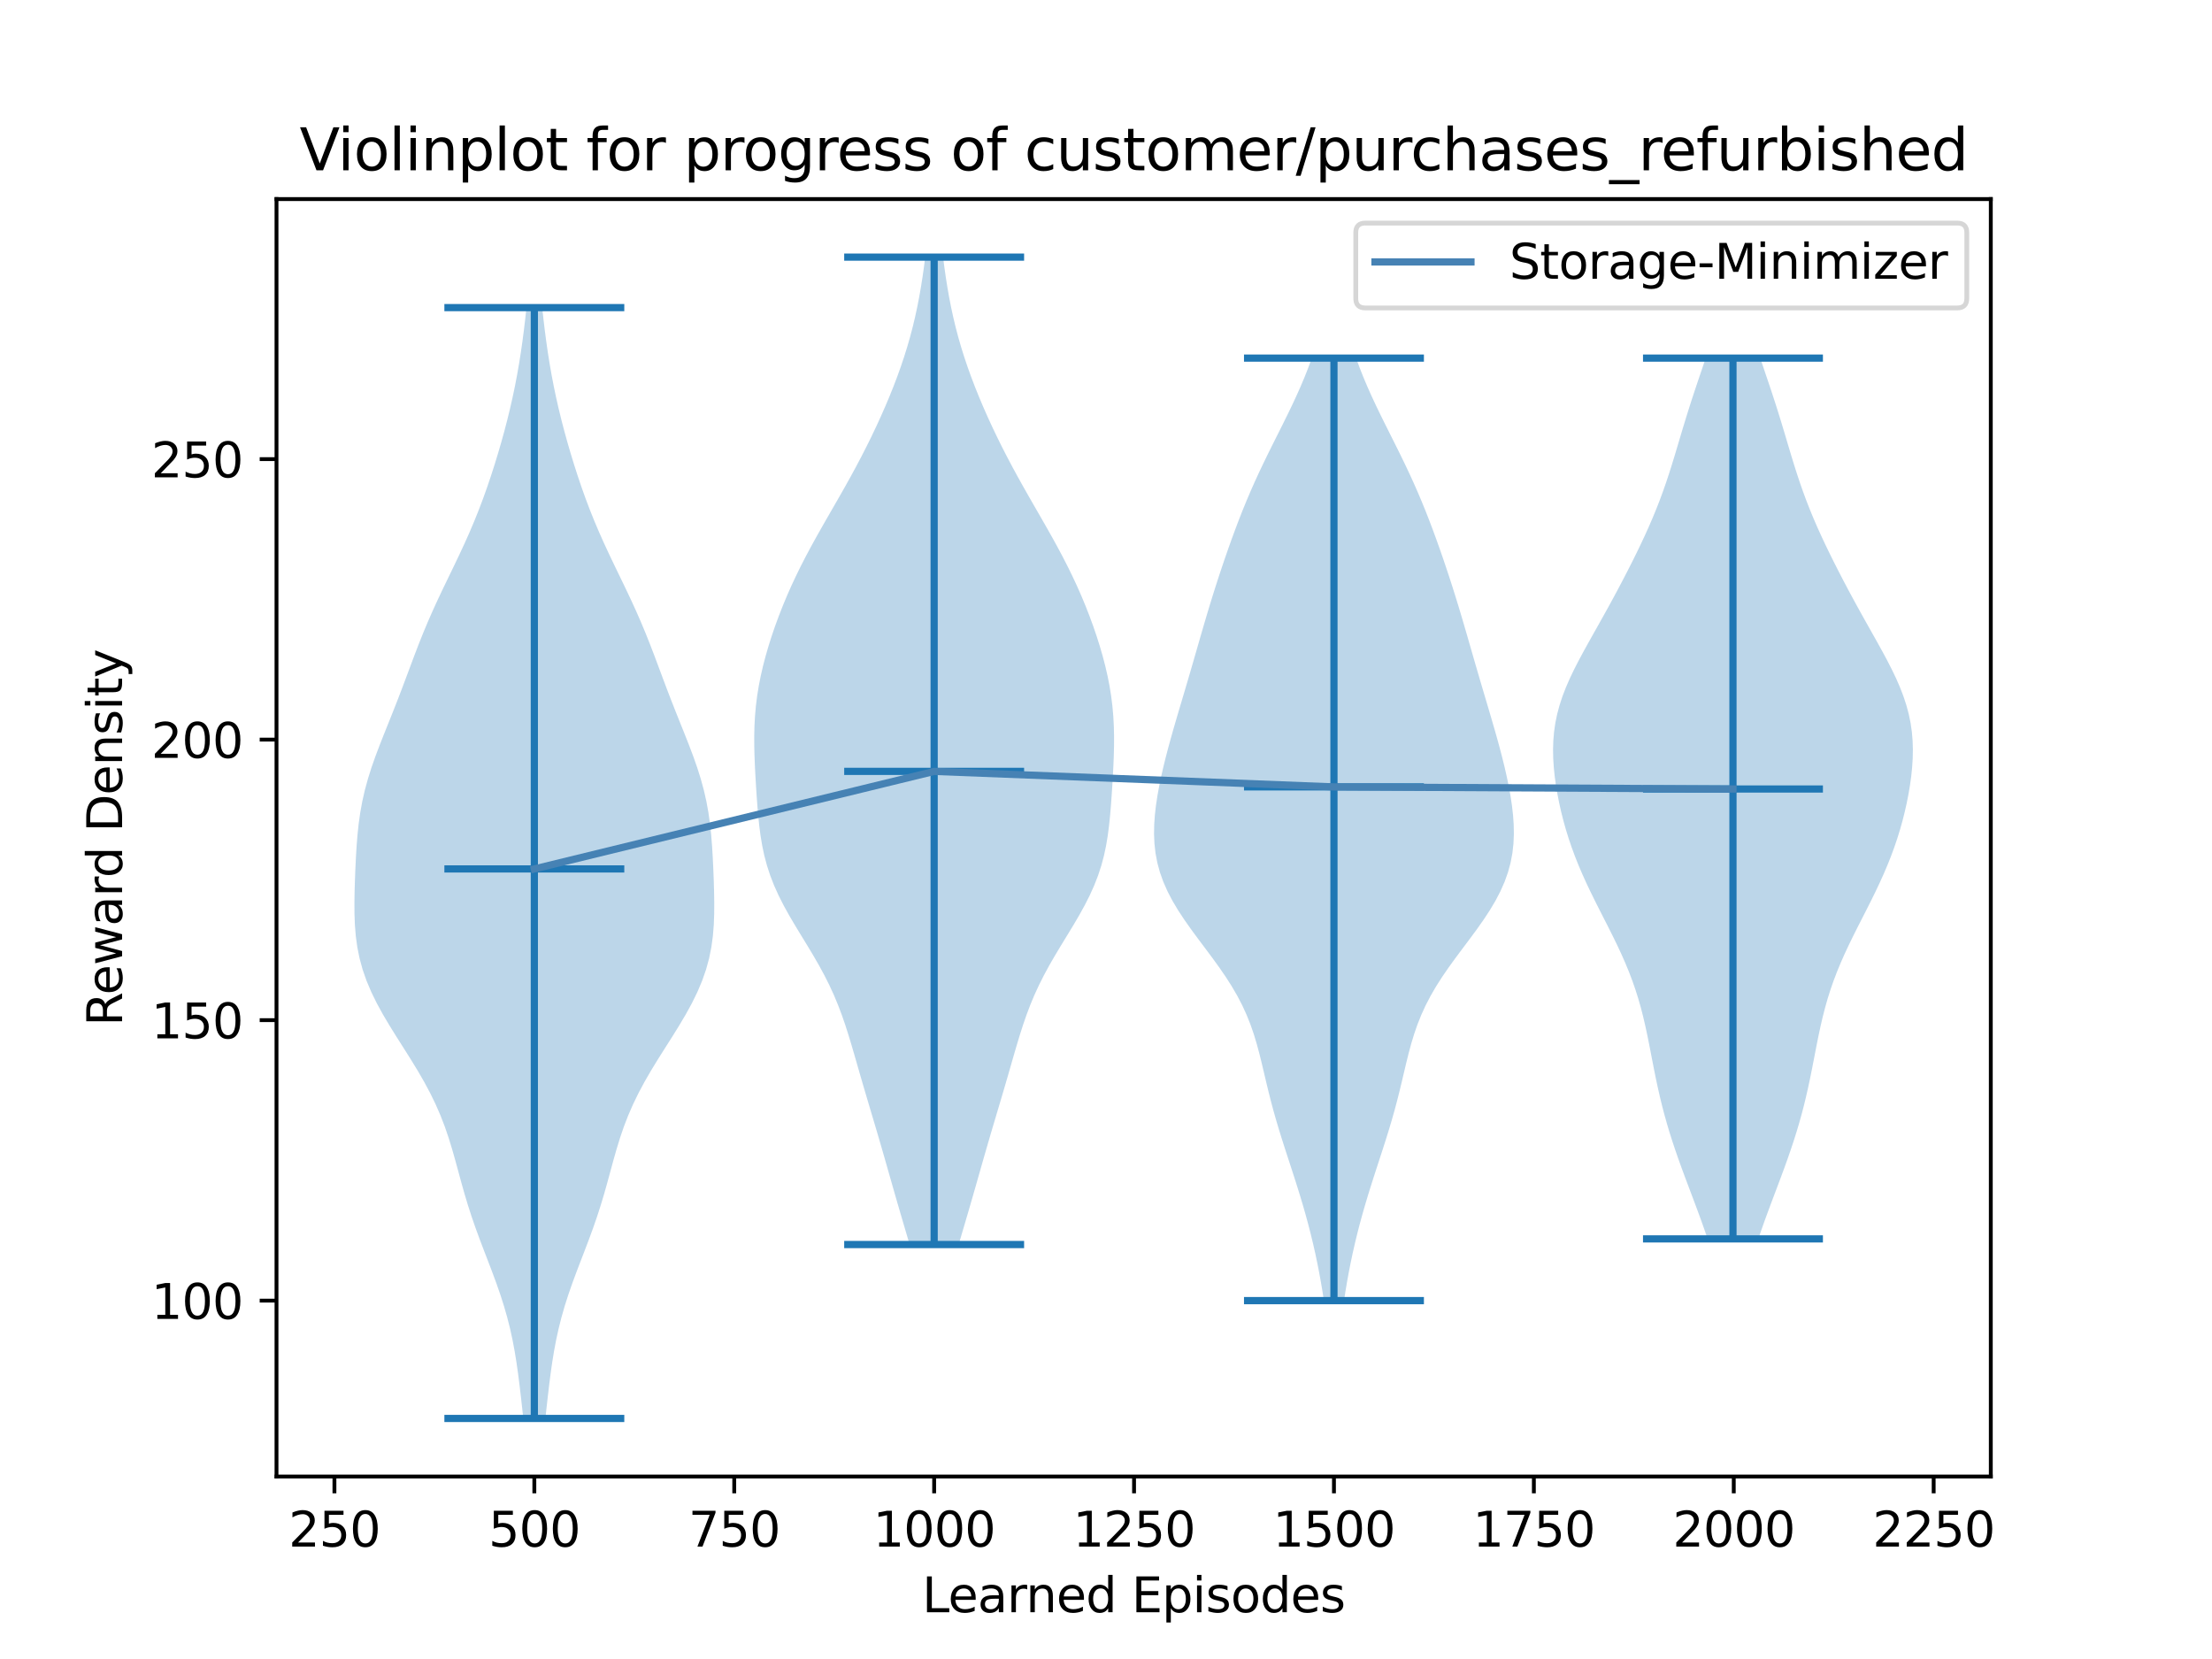 <?xml version="1.0" encoding="utf-8" standalone="no"?>
<!DOCTYPE svg PUBLIC "-//W3C//DTD SVG 1.1//EN"
  "http://www.w3.org/Graphics/SVG/1.1/DTD/svg11.dtd">
<svg xmlns:xlink="http://www.w3.org/1999/xlink" width="460.8pt" height="345.6pt" viewBox="0 0 460.8 345.6" xmlns="http://www.w3.org/2000/svg" version="1.1">
 <defs>
  <style type="text/css">*{stroke-linejoin: round; stroke-linecap: butt}</style>
 </defs>
 <g id="figure_1">
  <g id="patch_1">
   <path d="M 0 345.6 
L 460.8 345.6 
L 460.8 0 
L 0 0 
z
" style="fill: #ffffff"/>
  </g>
  <g id="axes_1">
   <g id="patch_2">
    <path d="M 57.6 307.584 
L 414.72 307.584 
L 414.72 41.472 
L 57.6 41.472 
z
" style="fill: #ffffff"/>
   </g>
   <g id="PolyCollection_1">
    <path d="M 113.614 295.488 
L 109.011 295.488 
L 108.756 293.151 
L 108.495 290.813 
L 108.22 288.476 
L 107.921 286.138 
L 107.589 283.801 
L 107.209 281.464 
L 106.769 279.126 
L 106.258 276.789 
L 105.668 274.451 
L 104.999 272.114 
L 104.254 269.777 
L 103.443 267.439 
L 102.581 265.102 
L 101.689 262.765 
L 100.788 260.427 
L 99.9 258.09 
L 99.046 255.752 
L 98.237 253.415 
L 97.483 251.078 
L 96.78 248.74 
L 96.119 246.403 
L 95.483 244.065 
L 94.847 241.728 
L 94.184 239.391 
L 93.465 237.053 
L 92.666 234.716 
L 91.764 232.378 
L 90.747 230.041 
L 89.61 227.704 
L 88.358 225.366 
L 87.006 223.029 
L 85.577 220.691 
L 84.103 218.354 
L 82.62 216.017 
L 81.166 213.679 
L 79.78 211.342 
L 78.498 209.005 
L 77.351 206.667 
L 76.363 204.33 
L 75.547 201.992 
L 74.907 199.655 
L 74.435 197.318 
L 74.118 194.98 
L 73.929 192.643 
L 73.844 190.305 
L 73.833 187.968 
L 73.871 185.631 
L 73.941 183.293 
L 74.033 180.956 
L 74.145 178.618 
L 74.286 176.281 
L 74.471 173.944 
L 74.719 171.606 
L 75.048 169.269 
L 75.473 166.931 
L 76.004 164.594 
L 76.642 162.257 
L 77.378 159.919 
L 78.198 157.582 
L 79.081 155.245 
L 80.002 152.907 
L 80.94 150.57 
L 81.875 148.232 
L 82.795 145.895 
L 83.693 143.558 
L 84.573 141.22 
L 85.445 138.883 
L 86.321 136.545 
L 87.219 134.208 
L 88.151 131.871 
L 89.128 129.533 
L 90.153 127.196 
L 91.225 124.858 
L 92.332 122.521 
L 93.46 120.184 
L 94.592 117.846 
L 95.708 115.509 
L 96.794 113.171 
L 97.835 110.834 
L 98.826 108.497 
L 99.763 106.159 
L 100.647 103.822 
L 101.483 101.485 
L 102.274 99.147 
L 103.025 96.81 
L 103.741 94.472 
L 104.422 92.135 
L 105.068 89.798 
L 105.678 87.46 
L 106.249 85.123 
L 106.78 82.785 
L 107.27 80.448 
L 107.718 78.111 
L 108.127 75.773 
L 108.498 73.436 
L 108.835 71.098 
L 109.14 68.761 
L 109.418 66.424 
L 109.671 64.086 
L 112.953 64.086 
L 112.953 64.086 
L 113.206 66.424 
L 113.484 68.761 
L 113.79 71.098 
L 114.126 73.436 
L 114.497 75.773 
L 114.906 78.111 
L 115.355 80.448 
L 115.844 82.785 
L 116.375 85.123 
L 116.947 87.46 
L 117.556 89.798 
L 118.202 92.135 
L 118.883 94.472 
L 119.599 96.81 
L 120.35 99.147 
L 121.142 101.485 
L 121.977 103.822 
L 122.861 106.159 
L 123.798 108.497 
L 124.789 110.834 
L 125.831 113.171 
L 126.916 115.509 
L 128.033 117.846 
L 129.164 120.184 
L 130.292 122.521 
L 131.4 124.858 
L 132.471 127.196 
L 133.496 129.533 
L 134.473 131.871 
L 135.405 134.208 
L 136.303 136.545 
L 137.179 138.883 
L 138.051 141.22 
L 138.931 143.558 
L 139.83 145.895 
L 140.749 148.232 
L 141.684 150.57 
L 142.622 152.907 
L 143.543 155.245 
L 144.426 157.582 
L 145.246 159.919 
L 145.982 162.257 
L 146.62 164.594 
L 147.151 166.931 
L 147.576 169.269 
L 147.905 171.606 
L 148.153 173.944 
L 148.338 176.281 
L 148.479 178.618 
L 148.591 180.956 
L 148.683 183.293 
L 148.753 185.631 
L 148.791 187.968 
L 148.78 190.305 
L 148.695 192.643 
L 148.507 194.98 
L 148.189 197.318 
L 147.718 199.655 
L 147.077 201.992 
L 146.261 204.33 
L 145.273 206.667 
L 144.126 209.005 
L 142.844 211.342 
L 141.458 213.679 
L 140.004 216.017 
L 138.521 218.354 
L 137.047 220.691 
L 135.618 223.029 
L 134.266 225.366 
L 133.014 227.704 
L 131.877 230.041 
L 130.86 232.378 
L 129.958 234.716 
L 129.159 237.053 
L 128.441 239.391 
L 127.778 241.728 
L 127.142 244.065 
L 126.505 246.403 
L 125.844 248.74 
L 125.142 251.078 
L 124.387 253.415 
L 123.579 255.752 
L 122.724 258.09 
L 121.836 260.427 
L 120.936 262.765 
L 120.043 265.102 
L 119.181 267.439 
L 118.37 269.777 
L 117.625 272.114 
L 116.956 274.451 
L 116.367 276.789 
L 115.856 279.126 
L 115.415 281.464 
L 115.035 283.801 
L 114.703 286.138 
L 114.405 288.476 
L 114.13 290.813 
L 113.868 293.151 
L 113.614 295.488 
z
" clip-path="url(#p239e9bfd8e)" style="fill: #1f77b4; fill-opacity: 0.3"/>
   </g>
   <g id="PolyCollection_2">
    <path d="M 199.712 259.258 
L 189.487 259.258 
L 188.88 257.181 
L 188.268 255.103 
L 187.657 253.025 
L 187.051 250.948 
L 186.451 248.87 
L 185.856 246.792 
L 185.265 244.715 
L 184.673 242.637 
L 184.078 240.559 
L 183.478 238.482 
L 182.871 236.404 
L 182.257 234.326 
L 181.639 232.249 
L 181.02 230.171 
L 180.404 228.093 
L 179.794 226.016 
L 179.19 223.938 
L 178.592 221.86 
L 177.994 219.782 
L 177.387 217.705 
L 176.759 215.627 
L 176.094 213.549 
L 175.377 211.472 
L 174.592 209.394 
L 173.727 207.316 
L 172.773 205.239 
L 171.729 203.161 
L 170.601 201.083 
L 169.402 199.006 
L 168.154 196.928 
L 166.883 194.85 
L 165.622 192.773 
L 164.4 190.695 
L 163.25 188.617 
L 162.197 186.54 
L 161.26 184.462 
L 160.451 182.384 
L 159.773 180.307 
L 159.219 178.229 
L 158.779 176.151 
L 158.434 174.074 
L 158.164 171.996 
L 157.95 169.918 
L 157.774 167.84 
L 157.623 165.763 
L 157.487 163.685 
L 157.365 161.607 
L 157.259 159.53 
L 157.176 157.452 
L 157.126 155.374 
L 157.12 153.297 
L 157.169 151.219 
L 157.283 149.141 
L 157.467 147.064 
L 157.727 144.986 
L 158.062 142.908 
L 158.47 140.831 
L 158.948 138.753 
L 159.491 136.675 
L 160.093 134.598 
L 160.751 132.52 
L 161.461 130.442 
L 162.223 128.365 
L 163.035 126.287 
L 163.898 124.209 
L 164.813 122.131 
L 165.781 120.054 
L 166.799 117.976 
L 167.866 115.898 
L 168.976 113.821 
L 170.122 111.743 
L 171.295 109.665 
L 172.485 107.588 
L 173.681 105.51 
L 174.873 103.432 
L 176.052 101.355 
L 177.209 99.277 
L 178.338 97.199 
L 179.435 95.122 
L 180.498 93.044 
L 181.526 90.966 
L 182.516 88.889 
L 183.47 86.811 
L 184.387 84.733 
L 185.264 82.656 
L 186.1 80.578 
L 186.894 78.5 
L 187.641 76.422 
L 188.34 74.345 
L 188.989 72.267 
L 189.587 70.189 
L 190.133 68.112 
L 190.63 66.034 
L 191.079 63.956 
L 191.484 61.879 
L 191.849 59.801 
L 192.177 57.723 
L 192.473 55.646 
L 192.74 53.568 
L 196.459 53.568 
L 196.459 53.568 
L 196.727 55.646 
L 197.022 57.723 
L 197.351 59.801 
L 197.715 61.879 
L 198.12 63.956 
L 198.569 66.034 
L 199.066 68.112 
L 199.612 70.189 
L 200.21 72.267 
L 200.859 74.345 
L 201.558 76.422 
L 202.306 78.5 
L 203.099 80.578 
L 203.935 82.656 
L 204.812 84.733 
L 205.729 86.811 
L 206.683 88.889 
L 207.674 90.966 
L 208.701 93.044 
L 209.764 95.122 
L 210.861 97.199 
L 211.991 99.277 
L 213.148 101.355 
L 214.326 103.432 
L 215.518 105.51 
L 216.714 107.588 
L 217.904 109.665 
L 219.078 111.743 
L 220.223 113.821 
L 221.333 115.898 
L 222.4 117.976 
L 223.418 120.054 
L 224.386 122.131 
L 225.301 124.209 
L 226.164 126.287 
L 226.976 128.365 
L 227.738 130.442 
L 228.448 132.52 
L 229.106 134.598 
L 229.708 136.675 
L 230.251 138.753 
L 230.729 140.831 
L 231.137 142.908 
L 231.472 144.986 
L 231.732 147.064 
L 231.917 149.141 
L 232.03 151.219 
L 232.079 153.297 
L 232.073 155.374 
L 232.023 157.452 
L 231.94 159.53 
L 231.834 161.607 
L 231.712 163.685 
L 231.576 165.763 
L 231.425 167.84 
L 231.249 169.918 
L 231.035 171.996 
L 230.765 174.074 
L 230.42 176.151 
L 229.98 178.229 
L 229.427 180.307 
L 228.748 182.384 
L 227.939 184.462 
L 227.002 186.54 
L 225.949 188.617 
L 224.799 190.695 
L 223.578 192.773 
L 222.316 194.85 
L 221.045 196.928 
L 219.797 199.006 
L 218.598 201.083 
L 217.47 203.161 
L 216.426 205.239 
L 215.472 207.316 
L 214.607 209.394 
L 213.822 211.472 
L 213.105 213.549 
L 212.441 215.627 
L 211.812 217.705 
L 211.205 219.782 
L 210.607 221.86 
L 210.009 223.938 
L 209.406 226.016 
L 208.795 228.093 
L 208.179 230.171 
L 207.56 232.249 
L 206.942 234.326 
L 206.328 236.404 
L 205.721 238.482 
L 205.121 240.559 
L 204.526 242.637 
L 203.934 244.715 
L 203.343 246.792 
L 202.748 248.87 
L 202.148 250.948 
L 201.542 253.025 
L 200.931 255.103 
L 200.319 257.181 
L 199.712 259.258 
z
" clip-path="url(#p239e9bfd8e)" style="fill: #1f77b4; fill-opacity: 0.3"/>
   </g>
   <g id="PolyCollection_3">
    <path d="M 279.982 270.945 
L 275.792 270.945 
L 275.485 268.962 
L 275.15 266.979 
L 274.788 264.996 
L 274.398 263.012 
L 273.978 261.029 
L 273.528 259.046 
L 273.047 257.063 
L 272.537 255.079 
L 271.997 253.096 
L 271.43 251.113 
L 270.838 249.13 
L 270.223 247.146 
L 269.592 245.163 
L 268.949 243.18 
L 268.302 241.197 
L 267.658 239.214 
L 267.024 237.23 
L 266.41 235.247 
L 265.82 233.264 
L 265.259 231.281 
L 264.73 229.297 
L 264.229 227.314 
L 263.751 225.331 
L 263.284 223.348 
L 262.813 221.364 
L 262.32 219.381 
L 261.784 217.398 
L 261.183 215.415 
L 260.496 213.431 
L 259.706 211.448 
L 258.8 209.465 
L 257.77 207.482 
L 256.619 205.498 
L 255.353 203.515 
L 253.991 201.532 
L 252.556 199.549 
L 251.077 197.565 
L 249.59 195.582 
L 248.128 193.599 
L 246.729 191.616 
L 245.425 189.633 
L 244.244 187.649 
L 243.209 185.666 
L 242.334 183.683 
L 241.629 181.7 
L 241.091 179.716 
L 240.717 177.733 
L 240.494 175.75 
L 240.408 173.767 
L 240.442 171.783 
L 240.58 169.8 
L 240.805 167.817 
L 241.103 165.834 
L 241.461 163.85 
L 241.871 161.867 
L 242.322 159.884 
L 242.809 157.901 
L 243.326 155.917 
L 243.867 153.934 
L 244.428 151.951 
L 245.003 149.968 
L 245.587 147.984 
L 246.175 146.001 
L 246.764 144.018 
L 247.35 142.035 
L 247.931 140.051 
L 248.508 138.068 
L 249.08 136.085 
L 249.651 134.102 
L 250.223 132.119 
L 250.801 130.135 
L 251.386 128.152 
L 251.983 126.169 
L 252.594 124.186 
L 253.219 122.202 
L 253.86 120.219 
L 254.517 118.236 
L 255.19 116.253 
L 255.88 114.269 
L 256.588 112.286 
L 257.317 110.303 
L 258.069 108.32 
L 258.848 106.336 
L 259.658 104.353 
L 260.501 102.37 
L 261.377 100.387 
L 262.288 98.403 
L 263.229 96.42 
L 264.196 94.437 
L 265.181 92.454 
L 266.176 90.47 
L 267.169 88.487 
L 268.151 86.504 
L 269.11 84.521 
L 270.037 82.537 
L 270.922 80.554 
L 271.76 78.571 
L 272.543 76.588 
L 273.269 74.605 
L 282.505 74.605 
L 282.505 74.605 
L 283.231 76.588 
L 284.014 78.571 
L 284.852 80.554 
L 285.737 82.537 
L 286.664 84.521 
L 287.623 86.504 
L 288.605 88.487 
L 289.598 90.47 
L 290.593 92.454 
L 291.578 94.437 
L 292.545 96.42 
L 293.486 98.403 
L 294.397 100.387 
L 295.274 102.37 
L 296.116 104.353 
L 296.926 106.336 
L 297.705 108.32 
L 298.457 110.303 
L 299.186 112.286 
L 299.894 114.269 
L 300.584 116.253 
L 301.257 118.236 
L 301.914 120.219 
L 302.555 122.202 
L 303.18 124.186 
L 303.791 126.169 
L 304.388 128.152 
L 304.973 130.135 
L 305.551 132.119 
L 306.123 134.102 
L 306.694 136.085 
L 307.266 138.068 
L 307.843 140.051 
L 308.424 142.035 
L 309.01 144.018 
L 309.599 146.001 
L 310.187 147.984 
L 310.771 149.968 
L 311.346 151.951 
L 311.907 153.934 
L 312.448 155.917 
L 312.965 157.901 
L 313.452 159.884 
L 313.903 161.867 
L 314.313 163.85 
L 314.671 165.834 
L 314.969 167.817 
L 315.194 169.8 
L 315.332 171.783 
L 315.366 173.767 
L 315.28 175.75 
L 315.057 177.733 
L 314.683 179.716 
L 314.145 181.7 
L 313.44 183.683 
L 312.565 185.666 
L 311.53 187.649 
L 310.349 189.633 
L 309.045 191.616 
L 307.646 193.599 
L 306.184 195.582 
L 304.697 197.565 
L 303.218 199.549 
L 301.783 201.532 
L 300.421 203.515 
L 299.155 205.498 
L 298.004 207.482 
L 296.974 209.465 
L 296.068 211.448 
L 295.278 213.431 
L 294.591 215.415 
L 293.99 217.398 
L 293.454 219.381 
L 292.961 221.364 
L 292.49 223.348 
L 292.023 225.331 
L 291.545 227.314 
L 291.044 229.297 
L 290.515 231.281 
L 289.954 233.264 
L 289.365 235.247 
L 288.75 237.23 
L 288.116 239.214 
L 287.472 241.197 
L 286.825 243.18 
L 286.182 245.163 
L 285.551 247.146 
L 284.936 249.13 
L 284.344 251.113 
L 283.777 253.096 
L 283.237 255.079 
L 282.727 257.063 
L 282.246 259.046 
L 281.796 261.029 
L 281.376 263.012 
L 280.986 264.996 
L 280.624 266.979 
L 280.289 268.962 
L 279.982 270.945 
z
" clip-path="url(#p239e9bfd8e)" style="fill: #1f77b4; fill-opacity: 0.3"/>
   </g>
   <g id="PolyCollection_4">
    <path d="M 366.291 258.09 
L 355.725 258.09 
L 355.093 256.236 
L 354.436 254.383 
L 353.76 252.53 
L 353.07 250.676 
L 352.372 248.823 
L 351.673 246.969 
L 350.978 245.116 
L 350.294 243.263 
L 349.627 241.409 
L 348.983 239.556 
L 348.366 237.702 
L 347.78 235.849 
L 347.228 233.996 
L 346.71 232.142 
L 346.227 230.289 
L 345.776 228.436 
L 345.355 226.582 
L 344.96 224.729 
L 344.584 222.875 
L 344.221 221.022 
L 343.863 219.169 
L 343.5 217.315 
L 343.124 215.462 
L 342.724 213.608 
L 342.29 211.755 
L 341.814 209.902 
L 341.287 208.048 
L 340.703 206.195 
L 340.059 204.342 
L 339.355 202.488 
L 338.591 200.635 
L 337.774 198.781 
L 336.909 196.928 
L 336.007 195.075 
L 335.078 193.221 
L 334.135 191.368 
L 333.191 189.514 
L 332.257 187.661 
L 331.346 185.808 
L 330.466 183.954 
L 329.628 182.101 
L 328.836 180.248 
L 328.097 178.394 
L 327.413 176.541 
L 326.784 174.687 
L 326.21 172.834 
L 325.69 170.981 
L 325.222 169.127 
L 324.806 167.274 
L 324.441 165.42 
L 324.129 163.567 
L 323.874 161.714 
L 323.683 159.86 
L 323.565 158.007 
L 323.529 156.154 
L 323.585 154.3 
L 323.742 152.447 
L 324.01 150.593 
L 324.392 148.74 
L 324.89 146.887 
L 325.5 145.033 
L 326.215 143.18 
L 327.022 141.326 
L 327.909 139.473 
L 328.857 137.62 
L 329.851 135.766 
L 330.875 133.913 
L 331.915 132.059 
L 332.957 130.206 
L 333.995 128.353 
L 335.022 126.499 
L 336.034 124.646 
L 337.03 122.793 
L 338.008 120.939 
L 338.969 119.086 
L 339.911 117.232 
L 340.831 115.379 
L 341.729 113.526 
L 342.598 111.672 
L 343.437 109.819 
L 344.24 107.965 
L 345.005 106.112 
L 345.73 104.259 
L 346.416 102.405 
L 347.065 100.552 
L 347.681 98.699 
L 348.269 96.845 
L 348.837 94.992 
L 349.393 93.138 
L 349.945 91.285 
L 350.498 89.432 
L 351.061 87.578 
L 351.635 85.725 
L 352.225 83.871 
L 352.829 82.018 
L 353.446 80.165 
L 354.071 78.311 
L 354.7 76.458 
L 355.325 74.605 
L 366.691 74.605 
L 366.691 74.605 
L 367.316 76.458 
L 367.944 78.311 
L 368.57 80.165 
L 369.187 82.018 
L 369.791 83.871 
L 370.38 85.725 
L 370.955 87.578 
L 371.517 89.432 
L 372.071 91.285 
L 372.622 93.138 
L 373.178 94.992 
L 373.747 96.845 
L 374.335 98.699 
L 374.951 100.552 
L 375.6 102.405 
L 376.286 104.259 
L 377.011 106.112 
L 377.776 107.965 
L 378.579 109.819 
L 379.418 111.672 
L 380.287 113.526 
L 381.184 115.379 
L 382.105 117.232 
L 383.047 119.086 
L 384.008 120.939 
L 384.986 122.793 
L 385.982 124.646 
L 386.994 126.499 
L 388.021 128.353 
L 389.058 130.206 
L 390.101 132.059 
L 391.14 133.913 
L 392.164 135.766 
L 393.159 137.62 
L 394.107 139.473 
L 394.994 141.326 
L 395.801 143.18 
L 396.516 145.033 
L 397.126 146.887 
L 397.623 148.74 
L 398.006 150.593 
L 398.273 152.447 
L 398.431 154.3 
L 398.487 156.154 
L 398.451 158.007 
L 398.332 159.86 
L 398.142 161.714 
L 397.887 163.567 
L 397.575 165.42 
L 397.21 167.274 
L 396.793 169.127 
L 396.326 170.981 
L 395.806 172.834 
L 395.232 174.687 
L 394.603 176.541 
L 393.919 178.394 
L 393.179 180.248 
L 392.388 182.101 
L 391.55 183.954 
L 390.67 185.808 
L 389.759 187.661 
L 388.825 189.514 
L 387.88 191.368 
L 386.938 193.221 
L 386.009 195.075 
L 385.107 196.928 
L 384.242 198.781 
L 383.424 200.635 
L 382.661 202.488 
L 381.956 204.342 
L 381.313 206.195 
L 380.729 208.048 
L 380.202 209.902 
L 379.726 211.755 
L 379.292 213.608 
L 378.892 215.462 
L 378.515 217.315 
L 378.153 219.169 
L 377.795 221.022 
L 377.432 222.875 
L 377.056 224.729 
L 376.661 226.582 
L 376.24 228.436 
L 375.789 230.289 
L 375.306 232.142 
L 374.788 233.996 
L 374.235 235.849 
L 373.65 237.702 
L 373.033 239.556 
L 372.389 241.409 
L 371.722 243.263 
L 371.038 245.116 
L 370.343 246.969 
L 369.643 248.823 
L 368.946 250.676 
L 368.256 252.53 
L 367.579 254.383 
L 366.923 256.236 
L 366.291 258.09 
z
" clip-path="url(#p239e9bfd8e)" style="fill: #1f77b4; fill-opacity: 0.3"/>
   </g>
   <g id="matplotlib.axis_1">
    <g id="xtick_1">
     <g id="line2d_1">
      <defs>
       <path id="md6eaf5867c" d="M 0 0 
L 0 3.5 
" style="stroke: #000000; stroke-width: 0.8"/>
      </defs>
      <g>
       <use xlink:href="#md6eaf5867c" x="69.668" y="307.584" style="stroke: #000000; stroke-width: 0.8"/>
      </g>
     </g>
     <g id="text_1">
      <!-- 250 -->
      <g transform="translate(60.125 322.182)scale(0.1 -0.1)">
       <defs>
        <path id="DejaVuSans-32" d="M 1228 531 
L 3431 531 
L 3431 0 
L 469 0 
L 469 531 
Q 828 903 1448 1529 
Q 2069 2156 2228 2338 
Q 2531 2678 2651 2914 
Q 2772 3150 2772 3378 
Q 2772 3750 2511 3984 
Q 2250 4219 1831 4219 
Q 1534 4219 1204 4116 
Q 875 4013 500 3803 
L 500 4441 
Q 881 4594 1212 4672 
Q 1544 4750 1819 4750 
Q 2544 4750 2975 4387 
Q 3406 4025 3406 3419 
Q 3406 3131 3298 2873 
Q 3191 2616 2906 2266 
Q 2828 2175 2409 1742 
Q 1991 1309 1228 531 
z
" transform="scale(0.016)"/>
        <path id="DejaVuSans-35" d="M 691 4666 
L 3169 4666 
L 3169 4134 
L 1269 4134 
L 1269 2991 
Q 1406 3038 1543 3061 
Q 1681 3084 1819 3084 
Q 2600 3084 3056 2656 
Q 3513 2228 3513 1497 
Q 3513 744 3044 326 
Q 2575 -91 1722 -91 
Q 1428 -91 1123 -41 
Q 819 9 494 109 
L 494 744 
Q 775 591 1075 516 
Q 1375 441 1709 441 
Q 2250 441 2565 725 
Q 2881 1009 2881 1497 
Q 2881 1984 2565 2268 
Q 2250 2553 1709 2553 
Q 1456 2553 1204 2497 
Q 953 2441 691 2322 
L 691 4666 
z
" transform="scale(0.016)"/>
        <path id="DejaVuSans-30" d="M 2034 4250 
Q 1547 4250 1301 3770 
Q 1056 3291 1056 2328 
Q 1056 1369 1301 889 
Q 1547 409 2034 409 
Q 2525 409 2770 889 
Q 3016 1369 3016 2328 
Q 3016 3291 2770 3770 
Q 2525 4250 2034 4250 
z
M 2034 4750 
Q 2819 4750 3233 4129 
Q 3647 3509 3647 2328 
Q 3647 1150 3233 529 
Q 2819 -91 2034 -91 
Q 1250 -91 836 529 
Q 422 1150 422 2328 
Q 422 3509 836 4129 
Q 1250 4750 2034 4750 
z
" transform="scale(0.016)"/>
       </defs>
       <use xlink:href="#DejaVuSans-32"/>
       <use xlink:href="#DejaVuSans-35" x="63.623"/>
       <use xlink:href="#DejaVuSans-30" x="127.246"/>
      </g>
     </g>
    </g>
    <g id="xtick_2">
     <g id="line2d_2">
      <g>
       <use xlink:href="#md6eaf5867c" x="111.312" y="307.584" style="stroke: #000000; stroke-width: 0.8"/>
      </g>
     </g>
     <g id="text_2">
      <!-- 500 -->
      <g transform="translate(101.768 322.182)scale(0.1 -0.1)">
       <use xlink:href="#DejaVuSans-35"/>
       <use xlink:href="#DejaVuSans-30" x="63.623"/>
       <use xlink:href="#DejaVuSans-30" x="127.246"/>
      </g>
     </g>
    </g>
    <g id="xtick_3">
     <g id="line2d_3">
      <g>
       <use xlink:href="#md6eaf5867c" x="152.956" y="307.584" style="stroke: #000000; stroke-width: 0.8"/>
      </g>
     </g>
     <g id="text_3">
      <!-- 750 -->
      <g transform="translate(143.412 322.182)scale(0.1 -0.1)">
       <defs>
        <path id="DejaVuSans-37" d="M 525 4666 
L 3525 4666 
L 3525 4397 
L 1831 0 
L 1172 0 
L 2766 4134 
L 525 4134 
L 525 4666 
z
" transform="scale(0.016)"/>
       </defs>
       <use xlink:href="#DejaVuSans-37"/>
       <use xlink:href="#DejaVuSans-35" x="63.623"/>
       <use xlink:href="#DejaVuSans-30" x="127.246"/>
      </g>
     </g>
    </g>
    <g id="xtick_4">
     <g id="line2d_4">
      <g>
       <use xlink:href="#md6eaf5867c" x="194.6" y="307.584" style="stroke: #000000; stroke-width: 0.8"/>
      </g>
     </g>
     <g id="text_4">
      <!-- 1000 -->
      <g transform="translate(181.875 322.182)scale(0.1 -0.1)">
       <defs>
        <path id="DejaVuSans-31" d="M 794 531 
L 1825 531 
L 1825 4091 
L 703 3866 
L 703 4441 
L 1819 4666 
L 2450 4666 
L 2450 531 
L 3481 531 
L 3481 0 
L 794 0 
L 794 531 
z
" transform="scale(0.016)"/>
       </defs>
       <use xlink:href="#DejaVuSans-31"/>
       <use xlink:href="#DejaVuSans-30" x="63.623"/>
       <use xlink:href="#DejaVuSans-30" x="127.246"/>
       <use xlink:href="#DejaVuSans-30" x="190.869"/>
      </g>
     </g>
    </g>
    <g id="xtick_5">
     <g id="line2d_5">
      <g>
       <use xlink:href="#md6eaf5867c" x="236.243" y="307.584" style="stroke: #000000; stroke-width: 0.8"/>
      </g>
     </g>
     <g id="text_5">
      <!-- 1250 -->
      <g transform="translate(223.518 322.182)scale(0.1 -0.1)">
       <use xlink:href="#DejaVuSans-31"/>
       <use xlink:href="#DejaVuSans-32" x="63.623"/>
       <use xlink:href="#DejaVuSans-35" x="127.246"/>
       <use xlink:href="#DejaVuSans-30" x="190.869"/>
      </g>
     </g>
    </g>
    <g id="xtick_6">
     <g id="line2d_6">
      <g>
       <use xlink:href="#md6eaf5867c" x="277.887" y="307.584" style="stroke: #000000; stroke-width: 0.8"/>
      </g>
     </g>
     <g id="text_6">
      <!-- 1500 -->
      <g transform="translate(265.162 322.182)scale(0.1 -0.1)">
       <use xlink:href="#DejaVuSans-31"/>
       <use xlink:href="#DejaVuSans-35" x="63.623"/>
       <use xlink:href="#DejaVuSans-30" x="127.246"/>
       <use xlink:href="#DejaVuSans-30" x="190.869"/>
      </g>
     </g>
    </g>
    <g id="xtick_7">
     <g id="line2d_7">
      <g>
       <use xlink:href="#md6eaf5867c" x="319.531" y="307.584" style="stroke: #000000; stroke-width: 0.8"/>
      </g>
     </g>
     <g id="text_7">
      <!-- 1750 -->
      <g transform="translate(306.806 322.182)scale(0.1 -0.1)">
       <use xlink:href="#DejaVuSans-31"/>
       <use xlink:href="#DejaVuSans-37" x="63.623"/>
       <use xlink:href="#DejaVuSans-35" x="127.246"/>
       <use xlink:href="#DejaVuSans-30" x="190.869"/>
      </g>
     </g>
    </g>
    <g id="xtick_8">
     <g id="line2d_8">
      <g>
       <use xlink:href="#md6eaf5867c" x="361.174" y="307.584" style="stroke: #000000; stroke-width: 0.8"/>
      </g>
     </g>
     <g id="text_8">
      <!-- 2000 -->
      <g transform="translate(348.449 322.182)scale(0.1 -0.1)">
       <use xlink:href="#DejaVuSans-32"/>
       <use xlink:href="#DejaVuSans-30" x="63.623"/>
       <use xlink:href="#DejaVuSans-30" x="127.246"/>
       <use xlink:href="#DejaVuSans-30" x="190.869"/>
      </g>
     </g>
    </g>
    <g id="xtick_9">
     <g id="line2d_9">
      <g>
       <use xlink:href="#md6eaf5867c" x="402.818" y="307.584" style="stroke: #000000; stroke-width: 0.8"/>
      </g>
     </g>
     <g id="text_9">
      <!-- 2250 -->
      <g transform="translate(390.093 322.182)scale(0.1 -0.1)">
       <use xlink:href="#DejaVuSans-32"/>
       <use xlink:href="#DejaVuSans-32" x="63.623"/>
       <use xlink:href="#DejaVuSans-35" x="127.246"/>
       <use xlink:href="#DejaVuSans-30" x="190.869"/>
      </g>
     </g>
    </g>
    <g id="text_10">
     <!-- Learned Episodes -->
     <g transform="translate(192.102 335.861)scale(0.1 -0.1)">
      <defs>
       <path id="DejaVuSans-4c" d="M 628 4666 
L 1259 4666 
L 1259 531 
L 3531 531 
L 3531 0 
L 628 0 
L 628 4666 
z
" transform="scale(0.016)"/>
       <path id="DejaVuSans-65" d="M 3597 1894 
L 3597 1613 
L 953 1613 
Q 991 1019 1311 708 
Q 1631 397 2203 397 
Q 2534 397 2845 478 
Q 3156 559 3463 722 
L 3463 178 
Q 3153 47 2828 -22 
Q 2503 -91 2169 -91 
Q 1331 -91 842 396 
Q 353 884 353 1716 
Q 353 2575 817 3079 
Q 1281 3584 2069 3584 
Q 2775 3584 3186 3129 
Q 3597 2675 3597 1894 
z
M 3022 2063 
Q 3016 2534 2758 2815 
Q 2500 3097 2075 3097 
Q 1594 3097 1305 2825 
Q 1016 2553 972 2059 
L 3022 2063 
z
" transform="scale(0.016)"/>
       <path id="DejaVuSans-61" d="M 2194 1759 
Q 1497 1759 1228 1600 
Q 959 1441 959 1056 
Q 959 750 1161 570 
Q 1363 391 1709 391 
Q 2188 391 2477 730 
Q 2766 1069 2766 1631 
L 2766 1759 
L 2194 1759 
z
M 3341 1997 
L 3341 0 
L 2766 0 
L 2766 531 
Q 2569 213 2275 61 
Q 1981 -91 1556 -91 
Q 1019 -91 701 211 
Q 384 513 384 1019 
Q 384 1609 779 1909 
Q 1175 2209 1959 2209 
L 2766 2209 
L 2766 2266 
Q 2766 2663 2505 2880 
Q 2244 3097 1772 3097 
Q 1472 3097 1187 3025 
Q 903 2953 641 2809 
L 641 3341 
Q 956 3463 1253 3523 
Q 1550 3584 1831 3584 
Q 2591 3584 2966 3190 
Q 3341 2797 3341 1997 
z
" transform="scale(0.016)"/>
       <path id="DejaVuSans-72" d="M 2631 2963 
Q 2534 3019 2420 3045 
Q 2306 3072 2169 3072 
Q 1681 3072 1420 2755 
Q 1159 2438 1159 1844 
L 1159 0 
L 581 0 
L 581 3500 
L 1159 3500 
L 1159 2956 
Q 1341 3275 1631 3429 
Q 1922 3584 2338 3584 
Q 2397 3584 2469 3576 
Q 2541 3569 2628 3553 
L 2631 2963 
z
" transform="scale(0.016)"/>
       <path id="DejaVuSans-6e" d="M 3513 2113 
L 3513 0 
L 2938 0 
L 2938 2094 
Q 2938 2591 2744 2837 
Q 2550 3084 2163 3084 
Q 1697 3084 1428 2787 
Q 1159 2491 1159 1978 
L 1159 0 
L 581 0 
L 581 3500 
L 1159 3500 
L 1159 2956 
Q 1366 3272 1645 3428 
Q 1925 3584 2291 3584 
Q 2894 3584 3203 3211 
Q 3513 2838 3513 2113 
z
" transform="scale(0.016)"/>
       <path id="DejaVuSans-64" d="M 2906 2969 
L 2906 4863 
L 3481 4863 
L 3481 0 
L 2906 0 
L 2906 525 
Q 2725 213 2448 61 
Q 2172 -91 1784 -91 
Q 1150 -91 751 415 
Q 353 922 353 1747 
Q 353 2572 751 3078 
Q 1150 3584 1784 3584 
Q 2172 3584 2448 3432 
Q 2725 3281 2906 2969 
z
M 947 1747 
Q 947 1113 1208 752 
Q 1469 391 1925 391 
Q 2381 391 2643 752 
Q 2906 1113 2906 1747 
Q 2906 2381 2643 2742 
Q 2381 3103 1925 3103 
Q 1469 3103 1208 2742 
Q 947 2381 947 1747 
z
" transform="scale(0.016)"/>
       <path id="DejaVuSans-20" transform="scale(0.016)"/>
       <path id="DejaVuSans-45" d="M 628 4666 
L 3578 4666 
L 3578 4134 
L 1259 4134 
L 1259 2753 
L 3481 2753 
L 3481 2222 
L 1259 2222 
L 1259 531 
L 3634 531 
L 3634 0 
L 628 0 
L 628 4666 
z
" transform="scale(0.016)"/>
       <path id="DejaVuSans-70" d="M 1159 525 
L 1159 -1331 
L 581 -1331 
L 581 3500 
L 1159 3500 
L 1159 2969 
Q 1341 3281 1617 3432 
Q 1894 3584 2278 3584 
Q 2916 3584 3314 3078 
Q 3713 2572 3713 1747 
Q 3713 922 3314 415 
Q 2916 -91 2278 -91 
Q 1894 -91 1617 61 
Q 1341 213 1159 525 
z
M 3116 1747 
Q 3116 2381 2855 2742 
Q 2594 3103 2138 3103 
Q 1681 3103 1420 2742 
Q 1159 2381 1159 1747 
Q 1159 1113 1420 752 
Q 1681 391 2138 391 
Q 2594 391 2855 752 
Q 3116 1113 3116 1747 
z
" transform="scale(0.016)"/>
       <path id="DejaVuSans-69" d="M 603 3500 
L 1178 3500 
L 1178 0 
L 603 0 
L 603 3500 
z
M 603 4863 
L 1178 4863 
L 1178 4134 
L 603 4134 
L 603 4863 
z
" transform="scale(0.016)"/>
       <path id="DejaVuSans-73" d="M 2834 3397 
L 2834 2853 
Q 2591 2978 2328 3040 
Q 2066 3103 1784 3103 
Q 1356 3103 1142 2972 
Q 928 2841 928 2578 
Q 928 2378 1081 2264 
Q 1234 2150 1697 2047 
L 1894 2003 
Q 2506 1872 2764 1633 
Q 3022 1394 3022 966 
Q 3022 478 2636 193 
Q 2250 -91 1575 -91 
Q 1294 -91 989 -36 
Q 684 19 347 128 
L 347 722 
Q 666 556 975 473 
Q 1284 391 1588 391 
Q 1994 391 2212 530 
Q 2431 669 2431 922 
Q 2431 1156 2273 1281 
Q 2116 1406 1581 1522 
L 1381 1569 
Q 847 1681 609 1914 
Q 372 2147 372 2553 
Q 372 3047 722 3315 
Q 1072 3584 1716 3584 
Q 2034 3584 2315 3537 
Q 2597 3491 2834 3397 
z
" transform="scale(0.016)"/>
       <path id="DejaVuSans-6f" d="M 1959 3097 
Q 1497 3097 1228 2736 
Q 959 2375 959 1747 
Q 959 1119 1226 758 
Q 1494 397 1959 397 
Q 2419 397 2687 759 
Q 2956 1122 2956 1747 
Q 2956 2369 2687 2733 
Q 2419 3097 1959 3097 
z
M 1959 3584 
Q 2709 3584 3137 3096 
Q 3566 2609 3566 1747 
Q 3566 888 3137 398 
Q 2709 -91 1959 -91 
Q 1206 -91 779 398 
Q 353 888 353 1747 
Q 353 2609 779 3096 
Q 1206 3584 1959 3584 
z
" transform="scale(0.016)"/>
      </defs>
      <use xlink:href="#DejaVuSans-4c"/>
      <use xlink:href="#DejaVuSans-65" x="53.963"/>
      <use xlink:href="#DejaVuSans-61" x="115.486"/>
      <use xlink:href="#DejaVuSans-72" x="176.766"/>
      <use xlink:href="#DejaVuSans-6e" x="216.129"/>
      <use xlink:href="#DejaVuSans-65" x="279.508"/>
      <use xlink:href="#DejaVuSans-64" x="341.031"/>
      <use xlink:href="#DejaVuSans-20" x="404.508"/>
      <use xlink:href="#DejaVuSans-45" x="436.295"/>
      <use xlink:href="#DejaVuSans-70" x="499.479"/>
      <use xlink:href="#DejaVuSans-69" x="562.955"/>
      <use xlink:href="#DejaVuSans-73" x="590.738"/>
      <use xlink:href="#DejaVuSans-6f" x="642.838"/>
      <use xlink:href="#DejaVuSans-64" x="704.02"/>
      <use xlink:href="#DejaVuSans-65" x="767.496"/>
      <use xlink:href="#DejaVuSans-73" x="829.02"/>
     </g>
    </g>
   </g>
   <g id="matplotlib.axis_2">
    <g id="ytick_1">
     <g id="line2d_10">
      <defs>
       <path id="m075e3530e9" d="M 0 0 
L -3.5 0 
" style="stroke: #000000; stroke-width: 0.8"/>
      </defs>
      <g>
       <use xlink:href="#m075e3530e9" x="57.6" y="270.945" style="stroke: #000000; stroke-width: 0.8"/>
      </g>
     </g>
     <g id="text_11">
      <!-- 100 -->
      <g transform="translate(31.512 274.745)scale(0.1 -0.1)">
       <use xlink:href="#DejaVuSans-31"/>
       <use xlink:href="#DejaVuSans-30" x="63.623"/>
       <use xlink:href="#DejaVuSans-30" x="127.246"/>
      </g>
     </g>
    </g>
    <g id="ytick_2">
     <g id="line2d_11">
      <g>
       <use xlink:href="#m075e3530e9" x="57.6" y="212.511" style="stroke: #000000; stroke-width: 0.8"/>
      </g>
     </g>
     <g id="text_12">
      <!-- 150 -->
      <g transform="translate(31.512 216.31)scale(0.1 -0.1)">
       <use xlink:href="#DejaVuSans-31"/>
       <use xlink:href="#DejaVuSans-35" x="63.623"/>
       <use xlink:href="#DejaVuSans-30" x="127.246"/>
      </g>
     </g>
    </g>
    <g id="ytick_3">
     <g id="line2d_12">
      <g>
       <use xlink:href="#m075e3530e9" x="57.6" y="154.076" style="stroke: #000000; stroke-width: 0.8"/>
      </g>
     </g>
     <g id="text_13">
      <!-- 200 -->
      <g transform="translate(31.512 157.875)scale(0.1 -0.1)">
       <use xlink:href="#DejaVuSans-32"/>
       <use xlink:href="#DejaVuSans-30" x="63.623"/>
       <use xlink:href="#DejaVuSans-30" x="127.246"/>
      </g>
     </g>
    </g>
    <g id="ytick_4">
     <g id="line2d_13">
      <g>
       <use xlink:href="#m075e3530e9" x="57.6" y="95.641" style="stroke: #000000; stroke-width: 0.8"/>
      </g>
     </g>
     <g id="text_14">
      <!-- 250 -->
      <g transform="translate(31.512 99.44)scale(0.1 -0.1)">
       <use xlink:href="#DejaVuSans-32"/>
       <use xlink:href="#DejaVuSans-35" x="63.623"/>
       <use xlink:href="#DejaVuSans-30" x="127.246"/>
      </g>
     </g>
    </g>
    <g id="text_15">
     <!-- Reward Density -->
     <g transform="translate(25.433 213.747)rotate(-90)scale(0.1 -0.1)">
      <defs>
       <path id="DejaVuSans-52" d="M 2841 2188 
Q 3044 2119 3236 1894 
Q 3428 1669 3622 1275 
L 4263 0 
L 3584 0 
L 2988 1197 
Q 2756 1666 2539 1819 
Q 2322 1972 1947 1972 
L 1259 1972 
L 1259 0 
L 628 0 
L 628 4666 
L 2053 4666 
Q 2853 4666 3247 4331 
Q 3641 3997 3641 3322 
Q 3641 2881 3436 2590 
Q 3231 2300 2841 2188 
z
M 1259 4147 
L 1259 2491 
L 2053 2491 
Q 2509 2491 2742 2702 
Q 2975 2913 2975 3322 
Q 2975 3731 2742 3939 
Q 2509 4147 2053 4147 
L 1259 4147 
z
" transform="scale(0.016)"/>
       <path id="DejaVuSans-77" d="M 269 3500 
L 844 3500 
L 1563 769 
L 2278 3500 
L 2956 3500 
L 3675 769 
L 4391 3500 
L 4966 3500 
L 4050 0 
L 3372 0 
L 2619 2869 
L 1863 0 
L 1184 0 
L 269 3500 
z
" transform="scale(0.016)"/>
       <path id="DejaVuSans-44" d="M 1259 4147 
L 1259 519 
L 2022 519 
Q 2988 519 3436 956 
Q 3884 1394 3884 2338 
Q 3884 3275 3436 3711 
Q 2988 4147 2022 4147 
L 1259 4147 
z
M 628 4666 
L 1925 4666 
Q 3281 4666 3915 4102 
Q 4550 3538 4550 2338 
Q 4550 1131 3912 565 
Q 3275 0 1925 0 
L 628 0 
L 628 4666 
z
" transform="scale(0.016)"/>
       <path id="DejaVuSans-74" d="M 1172 4494 
L 1172 3500 
L 2356 3500 
L 2356 3053 
L 1172 3053 
L 1172 1153 
Q 1172 725 1289 603 
Q 1406 481 1766 481 
L 2356 481 
L 2356 0 
L 1766 0 
Q 1100 0 847 248 
Q 594 497 594 1153 
L 594 3053 
L 172 3053 
L 172 3500 
L 594 3500 
L 594 4494 
L 1172 4494 
z
" transform="scale(0.016)"/>
       <path id="DejaVuSans-79" d="M 2059 -325 
Q 1816 -950 1584 -1140 
Q 1353 -1331 966 -1331 
L 506 -1331 
L 506 -850 
L 844 -850 
Q 1081 -850 1212 -737 
Q 1344 -625 1503 -206 
L 1606 56 
L 191 3500 
L 800 3500 
L 1894 763 
L 2988 3500 
L 3597 3500 
L 2059 -325 
z
" transform="scale(0.016)"/>
      </defs>
      <use xlink:href="#DejaVuSans-52"/>
      <use xlink:href="#DejaVuSans-65" x="64.982"/>
      <use xlink:href="#DejaVuSans-77" x="126.506"/>
      <use xlink:href="#DejaVuSans-61" x="208.293"/>
      <use xlink:href="#DejaVuSans-72" x="269.572"/>
      <use xlink:href="#DejaVuSans-64" x="308.936"/>
      <use xlink:href="#DejaVuSans-20" x="372.412"/>
      <use xlink:href="#DejaVuSans-44" x="404.199"/>
      <use xlink:href="#DejaVuSans-65" x="481.201"/>
      <use xlink:href="#DejaVuSans-6e" x="542.725"/>
      <use xlink:href="#DejaVuSans-73" x="606.104"/>
      <use xlink:href="#DejaVuSans-69" x="658.203"/>
      <use xlink:href="#DejaVuSans-74" x="685.986"/>
      <use xlink:href="#DejaVuSans-79" x="725.195"/>
     </g>
    </g>
   </g>
   <g id="LineCollection_1">
    <path d="M 92.572 181.012 
L 130.052 181.012 
" clip-path="url(#p239e9bfd8e)" style="fill: none; stroke: #1f77b4; stroke-width: 1.5"/>
    <path d="M 175.86 160.695 
L 213.339 160.695 
" clip-path="url(#p239e9bfd8e)" style="fill: none; stroke: #1f77b4; stroke-width: 1.5"/>
    <path d="M 259.147 163.926 
L 296.627 163.926 
" clip-path="url(#p239e9bfd8e)" style="fill: none; stroke: #1f77b4; stroke-width: 1.5"/>
    <path d="M 342.268 164.36 
L 379.748 164.36 
" clip-path="url(#p239e9bfd8e)" style="fill: none; stroke: #1f77b4; stroke-width: 1.5"/>
   </g>
   <g id="LineCollection_2">
    <path d="M 92.572 64.086 
L 130.052 64.086 
" clip-path="url(#p239e9bfd8e)" style="fill: none; stroke: #1f77b4; stroke-width: 1.5"/>
    <path d="M 175.86 53.568 
L 213.339 53.568 
" clip-path="url(#p239e9bfd8e)" style="fill: none; stroke: #1f77b4; stroke-width: 1.5"/>
    <path d="M 259.147 74.605 
L 296.627 74.605 
" clip-path="url(#p239e9bfd8e)" style="fill: none; stroke: #1f77b4; stroke-width: 1.5"/>
    <path d="M 342.268 74.605 
L 379.748 74.605 
" clip-path="url(#p239e9bfd8e)" style="fill: none; stroke: #1f77b4; stroke-width: 1.5"/>
   </g>
   <g id="LineCollection_3">
    <path d="M 92.572 295.488 
L 130.052 295.488 
" clip-path="url(#p239e9bfd8e)" style="fill: none; stroke: #1f77b4; stroke-width: 1.5"/>
    <path d="M 175.86 259.258 
L 213.339 259.258 
" clip-path="url(#p239e9bfd8e)" style="fill: none; stroke: #1f77b4; stroke-width: 1.5"/>
    <path d="M 259.147 270.945 
L 296.627 270.945 
" clip-path="url(#p239e9bfd8e)" style="fill: none; stroke: #1f77b4; stroke-width: 1.5"/>
    <path d="M 342.268 258.09 
L 379.748 258.09 
" clip-path="url(#p239e9bfd8e)" style="fill: none; stroke: #1f77b4; stroke-width: 1.5"/>
   </g>
   <g id="LineCollection_4">
    <path d="M 111.312 295.488 
L 111.312 64.086 
" clip-path="url(#p239e9bfd8e)" style="fill: none; stroke: #1f77b4; stroke-width: 1.5"/>
    <path d="M 194.6 259.258 
L 194.6 53.568 
" clip-path="url(#p239e9bfd8e)" style="fill: none; stroke: #1f77b4; stroke-width: 1.5"/>
    <path d="M 277.887 270.945 
L 277.887 74.605 
" clip-path="url(#p239e9bfd8e)" style="fill: none; stroke: #1f77b4; stroke-width: 1.5"/>
    <path d="M 361.008 258.09 
L 361.008 74.605 
" clip-path="url(#p239e9bfd8e)" style="fill: none; stroke: #1f77b4; stroke-width: 1.5"/>
   </g>
   <g id="line2d_14">
    <path d="M 111.312 181.012 
L 194.6 160.695 
L 277.887 163.926 
L 361.008 164.36 
" clip-path="url(#p239e9bfd8e)" style="fill: none; stroke: #4682b4; stroke-width: 1.5; stroke-linecap: square"/>
   </g>
   <g id="patch_3">
    <path d="M 57.6 307.584 
L 57.6 41.472 
" style="fill: none; stroke: #000000; stroke-width: 0.8; stroke-linejoin: miter; stroke-linecap: square"/>
   </g>
   <g id="patch_4">
    <path d="M 414.72 307.584 
L 414.72 41.472 
" style="fill: none; stroke: #000000; stroke-width: 0.8; stroke-linejoin: miter; stroke-linecap: square"/>
   </g>
   <g id="patch_5">
    <path d="M 57.6 307.584 
L 414.72 307.584 
" style="fill: none; stroke: #000000; stroke-width: 0.8; stroke-linejoin: miter; stroke-linecap: square"/>
   </g>
   <g id="patch_6">
    <path d="M 57.6 41.472 
L 414.72 41.472 
" style="fill: none; stroke: #000000; stroke-width: 0.8; stroke-linejoin: miter; stroke-linecap: square"/>
   </g>
   <g id="text_16">
    <!-- Violinplot for progress of customer/purchases_refurbished -->
    <g transform="translate(62.411 35.472)scale(0.12 -0.12)">
     <defs>
      <path id="DejaVuSans-56" d="M 1831 0 
L 50 4666 
L 709 4666 
L 2188 738 
L 3669 4666 
L 4325 4666 
L 2547 0 
L 1831 0 
z
" transform="scale(0.016)"/>
      <path id="DejaVuSans-6c" d="M 603 4863 
L 1178 4863 
L 1178 0 
L 603 0 
L 603 4863 
z
" transform="scale(0.016)"/>
      <path id="DejaVuSans-66" d="M 2375 4863 
L 2375 4384 
L 1825 4384 
Q 1516 4384 1395 4259 
Q 1275 4134 1275 3809 
L 1275 3500 
L 2222 3500 
L 2222 3053 
L 1275 3053 
L 1275 0 
L 697 0 
L 697 3053 
L 147 3053 
L 147 3500 
L 697 3500 
L 697 3744 
Q 697 4328 969 4595 
Q 1241 4863 1831 4863 
L 2375 4863 
z
" transform="scale(0.016)"/>
      <path id="DejaVuSans-67" d="M 2906 1791 
Q 2906 2416 2648 2759 
Q 2391 3103 1925 3103 
Q 1463 3103 1205 2759 
Q 947 2416 947 1791 
Q 947 1169 1205 825 
Q 1463 481 1925 481 
Q 2391 481 2648 825 
Q 2906 1169 2906 1791 
z
M 3481 434 
Q 3481 -459 3084 -895 
Q 2688 -1331 1869 -1331 
Q 1566 -1331 1297 -1286 
Q 1028 -1241 775 -1147 
L 775 -588 
Q 1028 -725 1275 -790 
Q 1522 -856 1778 -856 
Q 2344 -856 2625 -561 
Q 2906 -266 2906 331 
L 2906 616 
Q 2728 306 2450 153 
Q 2172 0 1784 0 
Q 1141 0 747 490 
Q 353 981 353 1791 
Q 353 2603 747 3093 
Q 1141 3584 1784 3584 
Q 2172 3584 2450 3431 
Q 2728 3278 2906 2969 
L 2906 3500 
L 3481 3500 
L 3481 434 
z
" transform="scale(0.016)"/>
      <path id="DejaVuSans-63" d="M 3122 3366 
L 3122 2828 
Q 2878 2963 2633 3030 
Q 2388 3097 2138 3097 
Q 1578 3097 1268 2742 
Q 959 2388 959 1747 
Q 959 1106 1268 751 
Q 1578 397 2138 397 
Q 2388 397 2633 464 
Q 2878 531 3122 666 
L 3122 134 
Q 2881 22 2623 -34 
Q 2366 -91 2075 -91 
Q 1284 -91 818 406 
Q 353 903 353 1747 
Q 353 2603 823 3093 
Q 1294 3584 2113 3584 
Q 2378 3584 2631 3529 
Q 2884 3475 3122 3366 
z
" transform="scale(0.016)"/>
      <path id="DejaVuSans-75" d="M 544 1381 
L 544 3500 
L 1119 3500 
L 1119 1403 
Q 1119 906 1312 657 
Q 1506 409 1894 409 
Q 2359 409 2629 706 
Q 2900 1003 2900 1516 
L 2900 3500 
L 3475 3500 
L 3475 0 
L 2900 0 
L 2900 538 
Q 2691 219 2414 64 
Q 2138 -91 1772 -91 
Q 1169 -91 856 284 
Q 544 659 544 1381 
z
M 1991 3584 
L 1991 3584 
z
" transform="scale(0.016)"/>
      <path id="DejaVuSans-6d" d="M 3328 2828 
Q 3544 3216 3844 3400 
Q 4144 3584 4550 3584 
Q 5097 3584 5394 3201 
Q 5691 2819 5691 2113 
L 5691 0 
L 5113 0 
L 5113 2094 
Q 5113 2597 4934 2840 
Q 4756 3084 4391 3084 
Q 3944 3084 3684 2787 
Q 3425 2491 3425 1978 
L 3425 0 
L 2847 0 
L 2847 2094 
Q 2847 2600 2669 2842 
Q 2491 3084 2119 3084 
Q 1678 3084 1418 2786 
Q 1159 2488 1159 1978 
L 1159 0 
L 581 0 
L 581 3500 
L 1159 3500 
L 1159 2956 
Q 1356 3278 1631 3431 
Q 1906 3584 2284 3584 
Q 2666 3584 2933 3390 
Q 3200 3197 3328 2828 
z
" transform="scale(0.016)"/>
      <path id="DejaVuSans-2f" d="M 1625 4666 
L 2156 4666 
L 531 -594 
L 0 -594 
L 1625 4666 
z
" transform="scale(0.016)"/>
      <path id="DejaVuSans-68" d="M 3513 2113 
L 3513 0 
L 2938 0 
L 2938 2094 
Q 2938 2591 2744 2837 
Q 2550 3084 2163 3084 
Q 1697 3084 1428 2787 
Q 1159 2491 1159 1978 
L 1159 0 
L 581 0 
L 581 4863 
L 1159 4863 
L 1159 2956 
Q 1366 3272 1645 3428 
Q 1925 3584 2291 3584 
Q 2894 3584 3203 3211 
Q 3513 2838 3513 2113 
z
" transform="scale(0.016)"/>
      <path id="DejaVuSans-5f" d="M 3263 -1063 
L 3263 -1509 
L -63 -1509 
L -63 -1063 
L 3263 -1063 
z
" transform="scale(0.016)"/>
      <path id="DejaVuSans-62" d="M 3116 1747 
Q 3116 2381 2855 2742 
Q 2594 3103 2138 3103 
Q 1681 3103 1420 2742 
Q 1159 2381 1159 1747 
Q 1159 1113 1420 752 
Q 1681 391 2138 391 
Q 2594 391 2855 752 
Q 3116 1113 3116 1747 
z
M 1159 2969 
Q 1341 3281 1617 3432 
Q 1894 3584 2278 3584 
Q 2916 3584 3314 3078 
Q 3713 2572 3713 1747 
Q 3713 922 3314 415 
Q 2916 -91 2278 -91 
Q 1894 -91 1617 61 
Q 1341 213 1159 525 
L 1159 0 
L 581 0 
L 581 4863 
L 1159 4863 
L 1159 2969 
z
" transform="scale(0.016)"/>
     </defs>
     <use xlink:href="#DejaVuSans-56"/>
     <use xlink:href="#DejaVuSans-69" x="66.158"/>
     <use xlink:href="#DejaVuSans-6f" x="93.941"/>
     <use xlink:href="#DejaVuSans-6c" x="155.123"/>
     <use xlink:href="#DejaVuSans-69" x="182.906"/>
     <use xlink:href="#DejaVuSans-6e" x="210.689"/>
     <use xlink:href="#DejaVuSans-70" x="274.068"/>
     <use xlink:href="#DejaVuSans-6c" x="337.545"/>
     <use xlink:href="#DejaVuSans-6f" x="365.328"/>
     <use xlink:href="#DejaVuSans-74" x="426.51"/>
     <use xlink:href="#DejaVuSans-20" x="465.719"/>
     <use xlink:href="#DejaVuSans-66" x="497.506"/>
     <use xlink:href="#DejaVuSans-6f" x="532.711"/>
     <use xlink:href="#DejaVuSans-72" x="593.893"/>
     <use xlink:href="#DejaVuSans-20" x="635.006"/>
     <use xlink:href="#DejaVuSans-70" x="666.793"/>
     <use xlink:href="#DejaVuSans-72" x="730.27"/>
     <use xlink:href="#DejaVuSans-6f" x="769.133"/>
     <use xlink:href="#DejaVuSans-67" x="830.314"/>
     <use xlink:href="#DejaVuSans-72" x="893.791"/>
     <use xlink:href="#DejaVuSans-65" x="932.654"/>
     <use xlink:href="#DejaVuSans-73" x="994.178"/>
     <use xlink:href="#DejaVuSans-73" x="1046.277"/>
     <use xlink:href="#DejaVuSans-20" x="1098.377"/>
     <use xlink:href="#DejaVuSans-6f" x="1130.164"/>
     <use xlink:href="#DejaVuSans-66" x="1191.346"/>
     <use xlink:href="#DejaVuSans-20" x="1226.551"/>
     <use xlink:href="#DejaVuSans-63" x="1258.338"/>
     <use xlink:href="#DejaVuSans-75" x="1313.318"/>
     <use xlink:href="#DejaVuSans-73" x="1376.697"/>
     <use xlink:href="#DejaVuSans-74" x="1428.797"/>
     <use xlink:href="#DejaVuSans-6f" x="1468.006"/>
     <use xlink:href="#DejaVuSans-6d" x="1529.188"/>
     <use xlink:href="#DejaVuSans-65" x="1626.6"/>
     <use xlink:href="#DejaVuSans-72" x="1688.123"/>
     <use xlink:href="#DejaVuSans-2f" x="1729.236"/>
     <use xlink:href="#DejaVuSans-70" x="1762.928"/>
     <use xlink:href="#DejaVuSans-75" x="1826.404"/>
     <use xlink:href="#DejaVuSans-72" x="1889.783"/>
     <use xlink:href="#DejaVuSans-63" x="1928.646"/>
     <use xlink:href="#DejaVuSans-68" x="1983.627"/>
     <use xlink:href="#DejaVuSans-61" x="2047.006"/>
     <use xlink:href="#DejaVuSans-73" x="2108.285"/>
     <use xlink:href="#DejaVuSans-65" x="2160.385"/>
     <use xlink:href="#DejaVuSans-73" x="2221.908"/>
     <use xlink:href="#DejaVuSans-5f" x="2274.008"/>
     <use xlink:href="#DejaVuSans-72" x="2324.008"/>
     <use xlink:href="#DejaVuSans-65" x="2362.871"/>
     <use xlink:href="#DejaVuSans-66" x="2424.395"/>
     <use xlink:href="#DejaVuSans-75" x="2459.6"/>
     <use xlink:href="#DejaVuSans-72" x="2522.979"/>
     <use xlink:href="#DejaVuSans-62" x="2564.092"/>
     <use xlink:href="#DejaVuSans-69" x="2627.568"/>
     <use xlink:href="#DejaVuSans-73" x="2655.352"/>
     <use xlink:href="#DejaVuSans-68" x="2707.451"/>
     <use xlink:href="#DejaVuSans-65" x="2770.83"/>
     <use xlink:href="#DejaVuSans-64" x="2832.354"/>
    </g>
   </g>
   <g id="legend_1">
    <g id="patch_7">
     <path d="M 284.431 64.15 
L 407.72 64.15 
Q 409.72 64.15 409.72 62.15 
L 409.72 48.472 
Q 409.72 46.472 407.72 46.472 
L 284.431 46.472 
Q 282.431 46.472 282.431 48.472 
L 282.431 62.15 
Q 282.431 64.15 284.431 64.15 
z
" style="fill: #ffffff; opacity: 0.8; stroke: #cccccc; stroke-linejoin: miter"/>
    </g>
    <g id="line2d_15">
     <path d="M 286.431 54.57 
L 296.431 54.57 
L 306.431 54.57 
" style="fill: none; stroke: #4682b4; stroke-width: 1.5; stroke-linecap: square"/>
    </g>
    <g id="text_17">
     <!-- Storage-Minimizer -->
     <g transform="translate(314.431 58.07)scale(0.1 -0.1)">
      <defs>
       <path id="DejaVuSans-53" d="M 3425 4513 
L 3425 3897 
Q 3066 4069 2747 4153 
Q 2428 4238 2131 4238 
Q 1616 4238 1336 4038 
Q 1056 3838 1056 3469 
Q 1056 3159 1242 3001 
Q 1428 2844 1947 2747 
L 2328 2669 
Q 3034 2534 3370 2195 
Q 3706 1856 3706 1288 
Q 3706 609 3251 259 
Q 2797 -91 1919 -91 
Q 1588 -91 1214 -16 
Q 841 59 441 206 
L 441 856 
Q 825 641 1194 531 
Q 1563 422 1919 422 
Q 2459 422 2753 634 
Q 3047 847 3047 1241 
Q 3047 1584 2836 1778 
Q 2625 1972 2144 2069 
L 1759 2144 
Q 1053 2284 737 2584 
Q 422 2884 422 3419 
Q 422 4038 858 4394 
Q 1294 4750 2059 4750 
Q 2388 4750 2728 4690 
Q 3069 4631 3425 4513 
z
" transform="scale(0.016)"/>
       <path id="DejaVuSans-2d" d="M 313 2009 
L 1997 2009 
L 1997 1497 
L 313 1497 
L 313 2009 
z
" transform="scale(0.016)"/>
       <path id="DejaVuSans-4d" d="M 628 4666 
L 1569 4666 
L 2759 1491 
L 3956 4666 
L 4897 4666 
L 4897 0 
L 4281 0 
L 4281 4097 
L 3078 897 
L 2444 897 
L 1241 4097 
L 1241 0 
L 628 0 
L 628 4666 
z
" transform="scale(0.016)"/>
       <path id="DejaVuSans-7a" d="M 353 3500 
L 3084 3500 
L 3084 2975 
L 922 459 
L 3084 459 
L 3084 0 
L 275 0 
L 275 525 
L 2438 3041 
L 353 3041 
L 353 3500 
z
" transform="scale(0.016)"/>
      </defs>
      <use xlink:href="#DejaVuSans-53"/>
      <use xlink:href="#DejaVuSans-74" x="63.477"/>
      <use xlink:href="#DejaVuSans-6f" x="102.686"/>
      <use xlink:href="#DejaVuSans-72" x="163.867"/>
      <use xlink:href="#DejaVuSans-61" x="204.98"/>
      <use xlink:href="#DejaVuSans-67" x="266.26"/>
      <use xlink:href="#DejaVuSans-65" x="329.736"/>
      <use xlink:href="#DejaVuSans-2d" x="391.26"/>
      <use xlink:href="#DejaVuSans-4d" x="427.344"/>
      <use xlink:href="#DejaVuSans-69" x="513.623"/>
      <use xlink:href="#DejaVuSans-6e" x="541.406"/>
      <use xlink:href="#DejaVuSans-69" x="604.785"/>
      <use xlink:href="#DejaVuSans-6d" x="632.568"/>
      <use xlink:href="#DejaVuSans-69" x="729.98"/>
      <use xlink:href="#DejaVuSans-7a" x="757.764"/>
      <use xlink:href="#DejaVuSans-65" x="810.254"/>
      <use xlink:href="#DejaVuSans-72" x="871.777"/>
     </g>
    </g>
   </g>
  </g>
 </g>
 <defs>
  <clipPath id="p239e9bfd8e">
   <rect x="57.6" y="41.472" width="357.12" height="266.112"/>
  </clipPath>
 </defs>
</svg>
